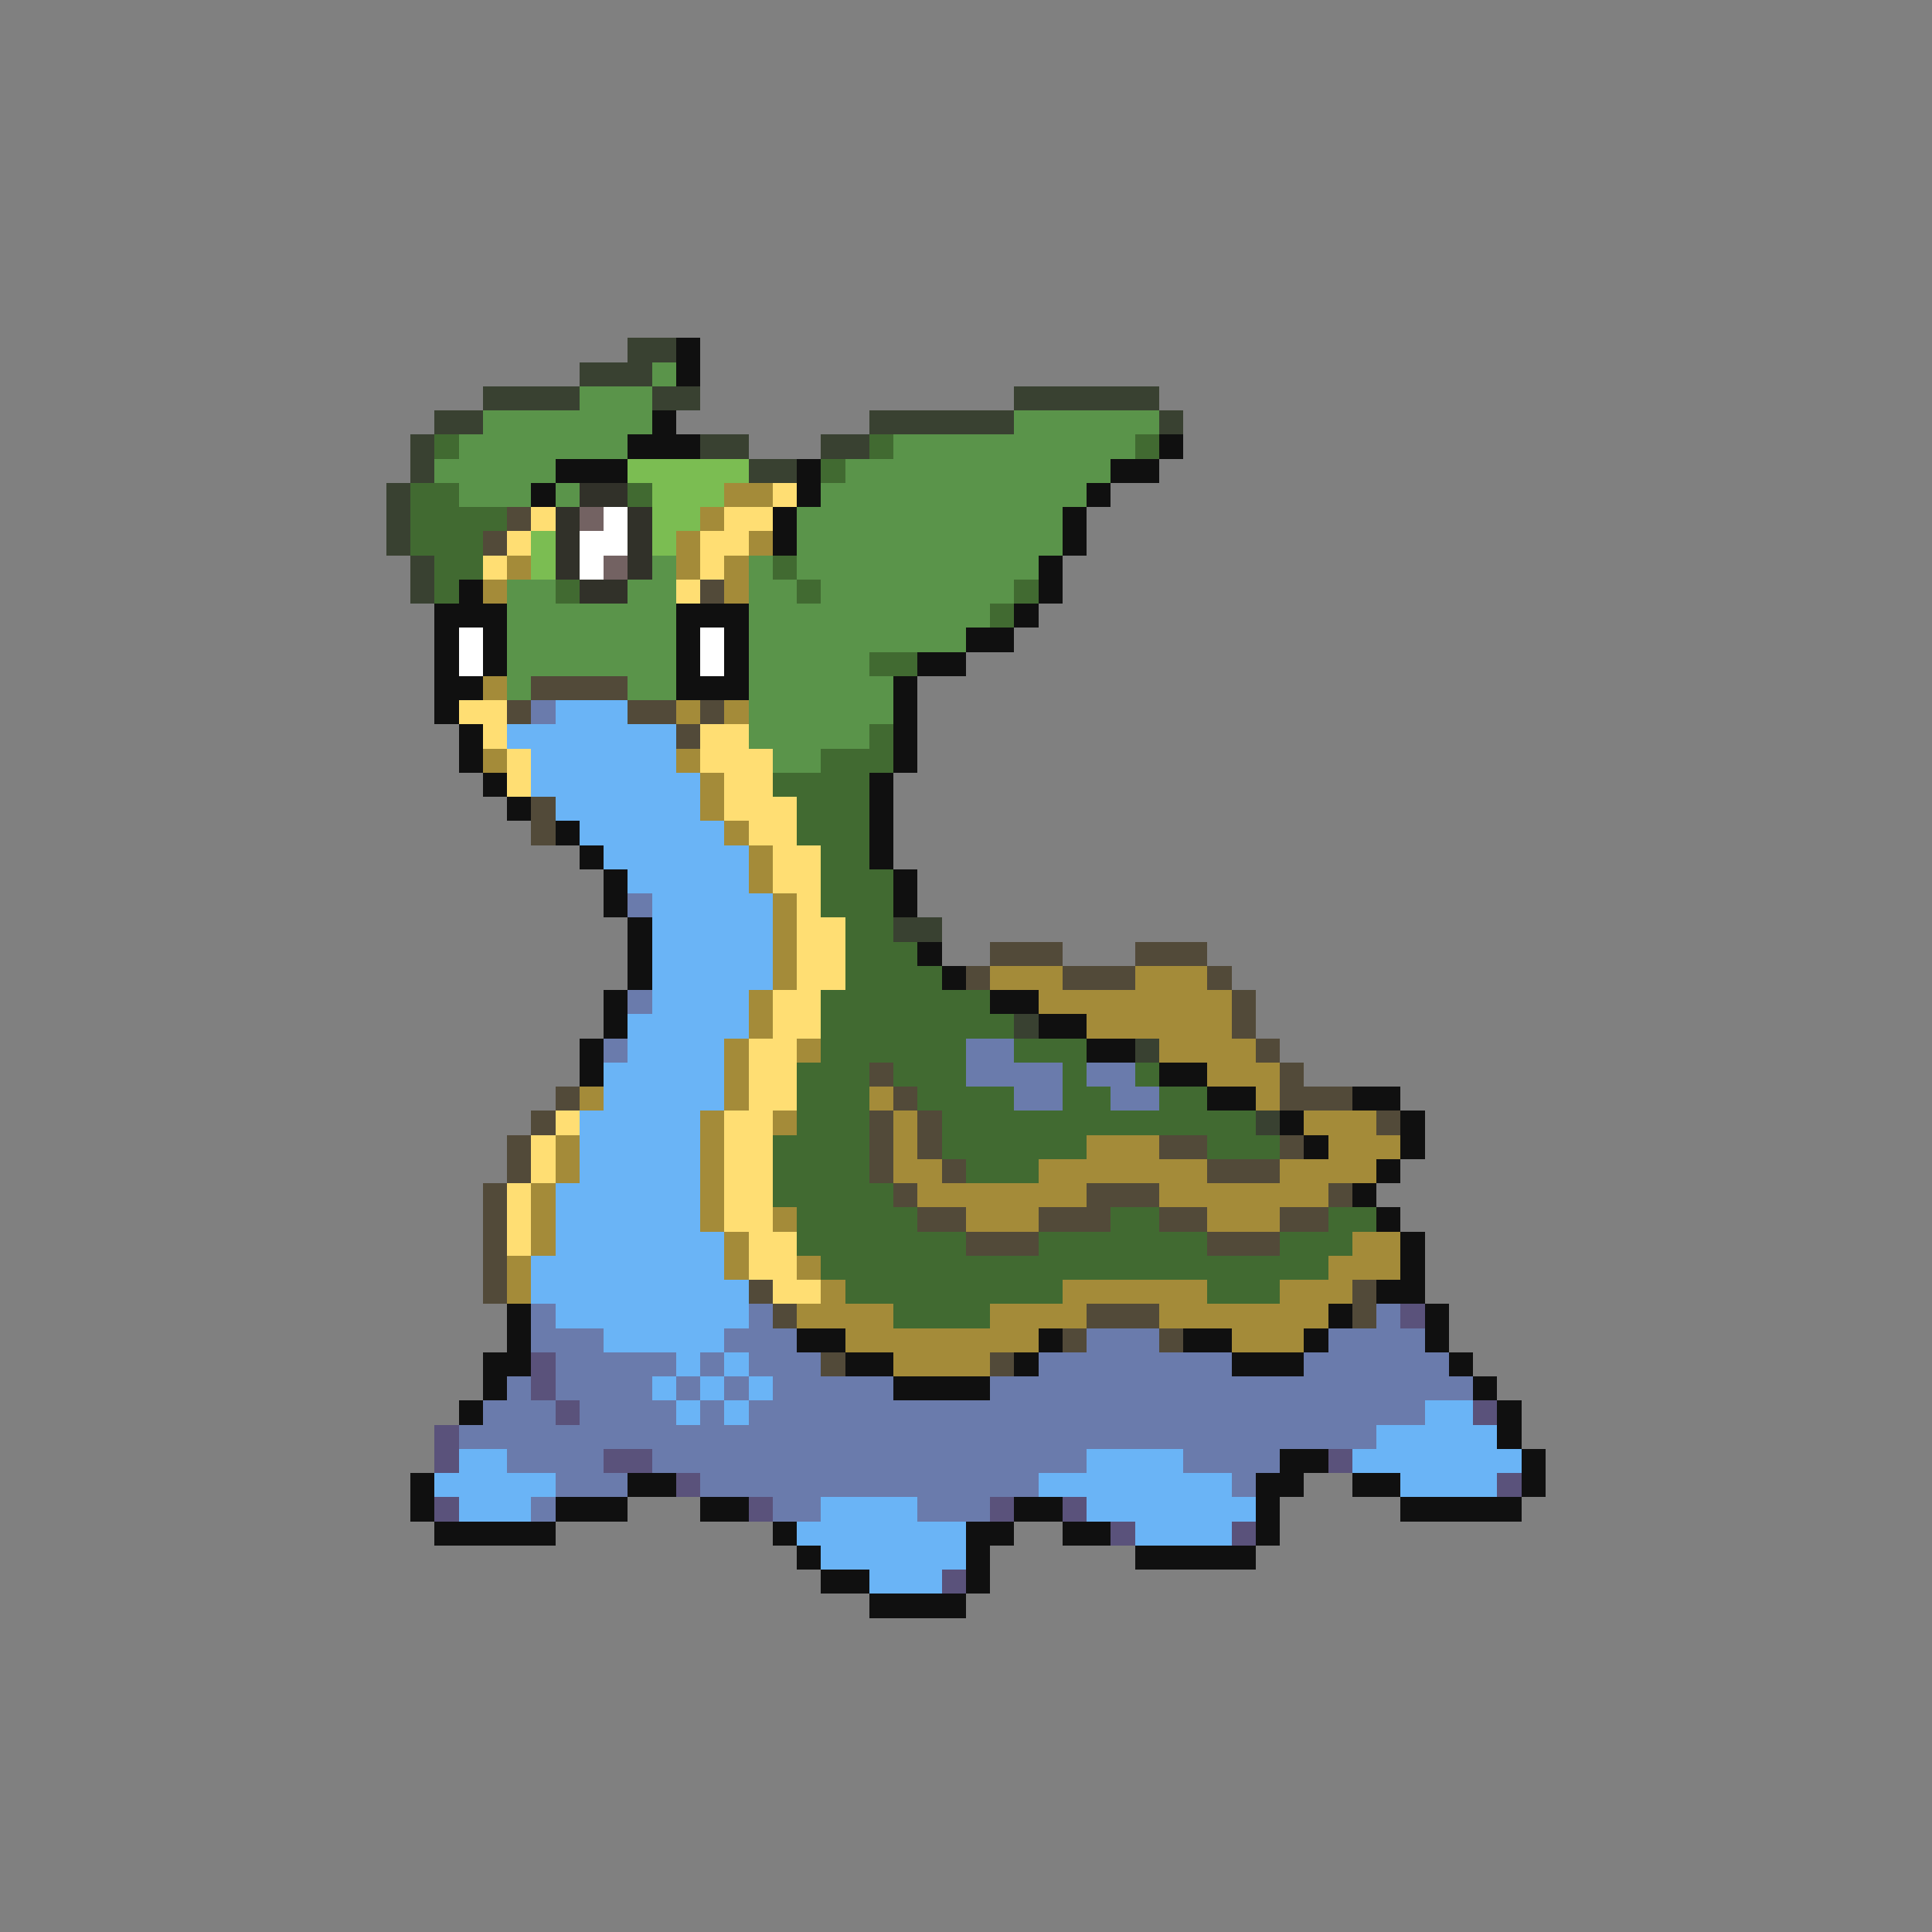 <svg xmlns="http://www.w3.org/2000/svg" viewBox="0 -0.5 80 80" shape-rendering="crispEdges">
<rect x="0" y="-0.5" width="80" height="80" fill="#808080" stroke="none"/>
<path stroke="#394131" d="M26 14h2M24 15h3M20 16h4M27 16h2M42 16h6M18 17h2M36 17h6M48 17h1M17 18h1M29 18h2M34 18h2M17 19h1M31 19h2M16 20h1M16 21h1M16 22h1M17 23h1M17 24h1M37 38h2M42 42h1M47 43h1M52 46h1" />
<path stroke="#101010" d="M28 14h1M28 15h1M27 17h1M26 18h3M48 18h1M23 19h3M33 19h1M46 19h2M22 20h1M33 20h1M45 20h1M32 21h1M44 21h1M32 22h1M44 22h1M43 23h1M19 24h1M43 24h1M18 25h3M28 25h3M42 25h1M18 26h1M20 26h1M28 26h1M30 26h1M40 26h2M18 27h1M20 27h1M28 27h1M30 27h1M38 27h2M18 28h2M28 28h3M37 28h1M18 29h1M37 29h1M19 30h1M37 30h1M19 31h1M37 31h1M20 32h1M36 32h1M21 33h1M36 33h1M23 34h1M36 34h1M24 35h1M36 35h1M25 36h1M37 36h1M25 37h1M37 37h1M26 38h1M26 39h1M38 39h1M26 40h1M39 40h1M25 41h1M41 41h2M25 42h1M43 42h2M24 43h1M45 43h2M24 44h1M48 44h2M50 45h2M56 45h2M53 46h1M58 46h1M54 47h1M58 47h1M57 48h1M56 49h1M57 50h1M58 51h1M58 52h1M57 53h2M21 54h1M55 54h1M59 54h1M21 55h1M33 55h2M43 55h1M49 55h2M54 55h1M59 55h1M20 56h2M35 56h2M42 56h1M51 56h3M60 56h1M20 57h1M37 57h4M61 57h1M19 58h1M62 58h1M62 59h1M53 60h2M63 60h1M17 61h1M26 61h2M52 61h2M56 61h2M63 61h1M17 62h1M23 62h3M29 62h2M42 62h2M52 62h1M58 62h5M18 63h5M32 63h1M40 63h2M44 63h2M52 63h1M33 64h1M40 64h1M47 64h5M34 65h2M40 65h1M36 66h4" />
<path stroke="#5a944a" d="M27 15h1M24 16h3M20 17h7M42 17h6M19 18h7M37 18h10M18 19h5M35 19h11M19 20h3M23 20h1M34 20h11M33 21h11M33 22h11M27 23h1M31 23h1M33 23h10M21 24h2M26 24h2M31 24h2M34 24h8M21 25h7M31 25h10M21 26h7M31 26h9M21 27h7M31 27h5M21 28h1M26 28h2M31 28h6M31 29h6M31 30h5M32 31h2" />
<path stroke="#416a31" d="M18 18h1M36 18h1M47 18h1M34 19h1M17 20h2M26 20h1M17 21h4M17 22h3M18 23h2M32 23h1M18 24h1M23 24h1M33 24h1M42 24h1M41 25h1M36 27h2M36 30h1M34 31h3M32 32h4M33 33h3M33 34h3M34 35h2M34 36h3M34 37h3M35 38h2M35 39h3M35 40h4M34 41h7M34 42h8M34 43h6M42 43h3M33 44h3M37 44h3M44 44h1M47 44h1M33 45h3M38 45h4M44 45h2M48 45h2M33 46h3M39 46h13M32 47h4M39 47h6M50 47h3M32 48h4M40 48h3M32 49h5M33 50h5M46 50h2M55 50h2M33 51h7M43 51h7M53 51h3M34 52h21M35 53h9M50 53h3M37 54h4" />
<path stroke="#7bbd52" d="M26 19h5M27 20h3M27 21h2M22 22h1M27 22h1M22 23h1" />
<path stroke="#313129" d="M24 20h2M23 21h1M26 21h1M23 22h1M26 22h1M23 23h1M26 23h1M24 24h2" />
<path stroke="#a48b39" d="M30 20h2M29 21h1M28 22h1M31 22h1M21 23h1M28 23h1M30 23h1M20 24h1M30 24h1M20 28h1M28 29h1M30 29h1M20 31h1M28 31h1M29 32h1M29 33h1M30 34h1M31 35h1M31 36h1M32 37h1M32 38h1M32 39h1M32 40h1M41 40h3M47 40h3M31 41h1M43 41h8M31 42h1M45 42h6M30 43h1M33 43h1M48 43h4M30 44h1M50 44h3M24 45h1M30 45h1M36 45h1M52 45h1M29 46h1M32 46h1M37 46h1M54 46h3M23 47h1M29 47h1M37 47h1M45 47h3M55 47h3M23 48h1M29 48h1M37 48h2M43 48h7M53 48h4M22 49h1M29 49h1M38 49h7M48 49h7M22 50h1M29 50h1M32 50h1M40 50h3M50 50h3M22 51h1M30 51h1M56 51h2M21 52h1M30 52h1M33 52h1M55 52h3M21 53h1M34 53h1M44 53h6M53 53h3M33 54h4M41 54h4M48 54h7M35 55h8M51 55h3M37 56h4" />
<path stroke="#ffde73" d="M32 20h1M22 21h1M30 21h2M21 22h1M29 22h2M20 23h1M29 23h1M28 24h1M19 29h2M20 30h1M29 30h2M21 31h1M29 31h3M21 32h1M30 32h2M30 33h3M31 34h2M32 35h2M32 36h2M33 37h1M33 38h2M33 39h2M33 40h2M32 41h2M32 42h2M31 43h2M31 44h2M31 45h2M23 46h1M30 46h2M22 47h1M30 47h2M22 48h1M30 48h2M21 49h1M30 49h2M21 50h1M30 50h2M21 51h1M31 51h2M31 52h2M32 53h2" />
<path stroke="#524a39" d="M21 21h1M20 22h1M29 24h1M22 28h4M21 29h1M26 29h2M29 29h1M28 30h1M22 33h1M22 34h1M41 39h3M47 39h3M40 40h1M44 40h3M50 40h1M51 41h1M51 42h1M52 43h1M36 44h1M53 44h1M23 45h1M37 45h1M53 45h3M22 46h1M36 46h1M38 46h1M57 46h1M21 47h1M36 47h1M38 47h1M48 47h2M53 47h1M21 48h1M36 48h1M39 48h1M50 48h3M20 49h1M37 49h1M45 49h3M55 49h1M20 50h1M38 50h2M43 50h3M48 50h2M53 50h2M20 51h1M40 51h3M50 51h3M20 52h1M20 53h1M31 53h1M56 53h1M32 54h1M45 54h3M56 54h1M44 55h1M48 55h1M34 56h1M41 56h1" />
<path stroke="#736262" d="M24 21h1M25 23h1" />
<path stroke="#ffffff" d="M25 21h1M24 22h2M24 23h1M19 26h1M29 26h1M19 27h1M29 27h1" />
<path stroke="#6a7bac" d="M22 29h1M26 37h1M26 41h1M25 43h1M40 43h2M40 44h4M45 44h2M42 45h2M46 45h2M22 54h1M31 54h1M57 54h1M22 55h3M30 55h3M45 55h3M55 55h4M23 56h5M29 56h1M31 56h3M43 56h8M54 56h6M21 57h1M23 57h4M28 57h1M30 57h1M32 57h5M41 57h20M20 58h3M24 58h4M29 58h1M31 58h28M19 59h38M21 60h4M27 60h18M49 60h4M23 61h3M29 61h14M51 61h1M22 62h1M32 62h2M38 62h3" />
<path stroke="#6ab4f6" d="M23 29h3M21 30h7M22 31h6M22 32h7M23 33h6M24 34h6M25 35h6M26 36h5M27 37h5M27 38h5M27 39h5M27 40h5M27 41h4M26 42h5M26 43h4M25 44h5M25 45h5M24 46h5M24 47h5M24 48h5M23 49h6M23 50h6M23 51h7M22 52h8M22 53h9M23 54h8M25 55h5M28 56h1M30 56h1M27 57h1M29 57h1M31 57h1M28 58h1M30 58h1M59 58h2M57 59h5M19 60h2M45 60h4M56 60h7M18 61h5M43 61h8M58 61h4M19 62h3M34 62h4M45 62h7M33 63h7M47 63h4M34 64h6M36 65h3" />
<path stroke="#5a527b" d="M58 54h1M22 56h1M22 57h1M23 58h1M61 58h1M18 59h1M18 60h1M25 60h2M55 60h1M28 61h1M62 61h1M18 62h1M31 62h1M41 62h1M44 62h1M46 63h1M51 63h1M39 65h1" />
</svg>